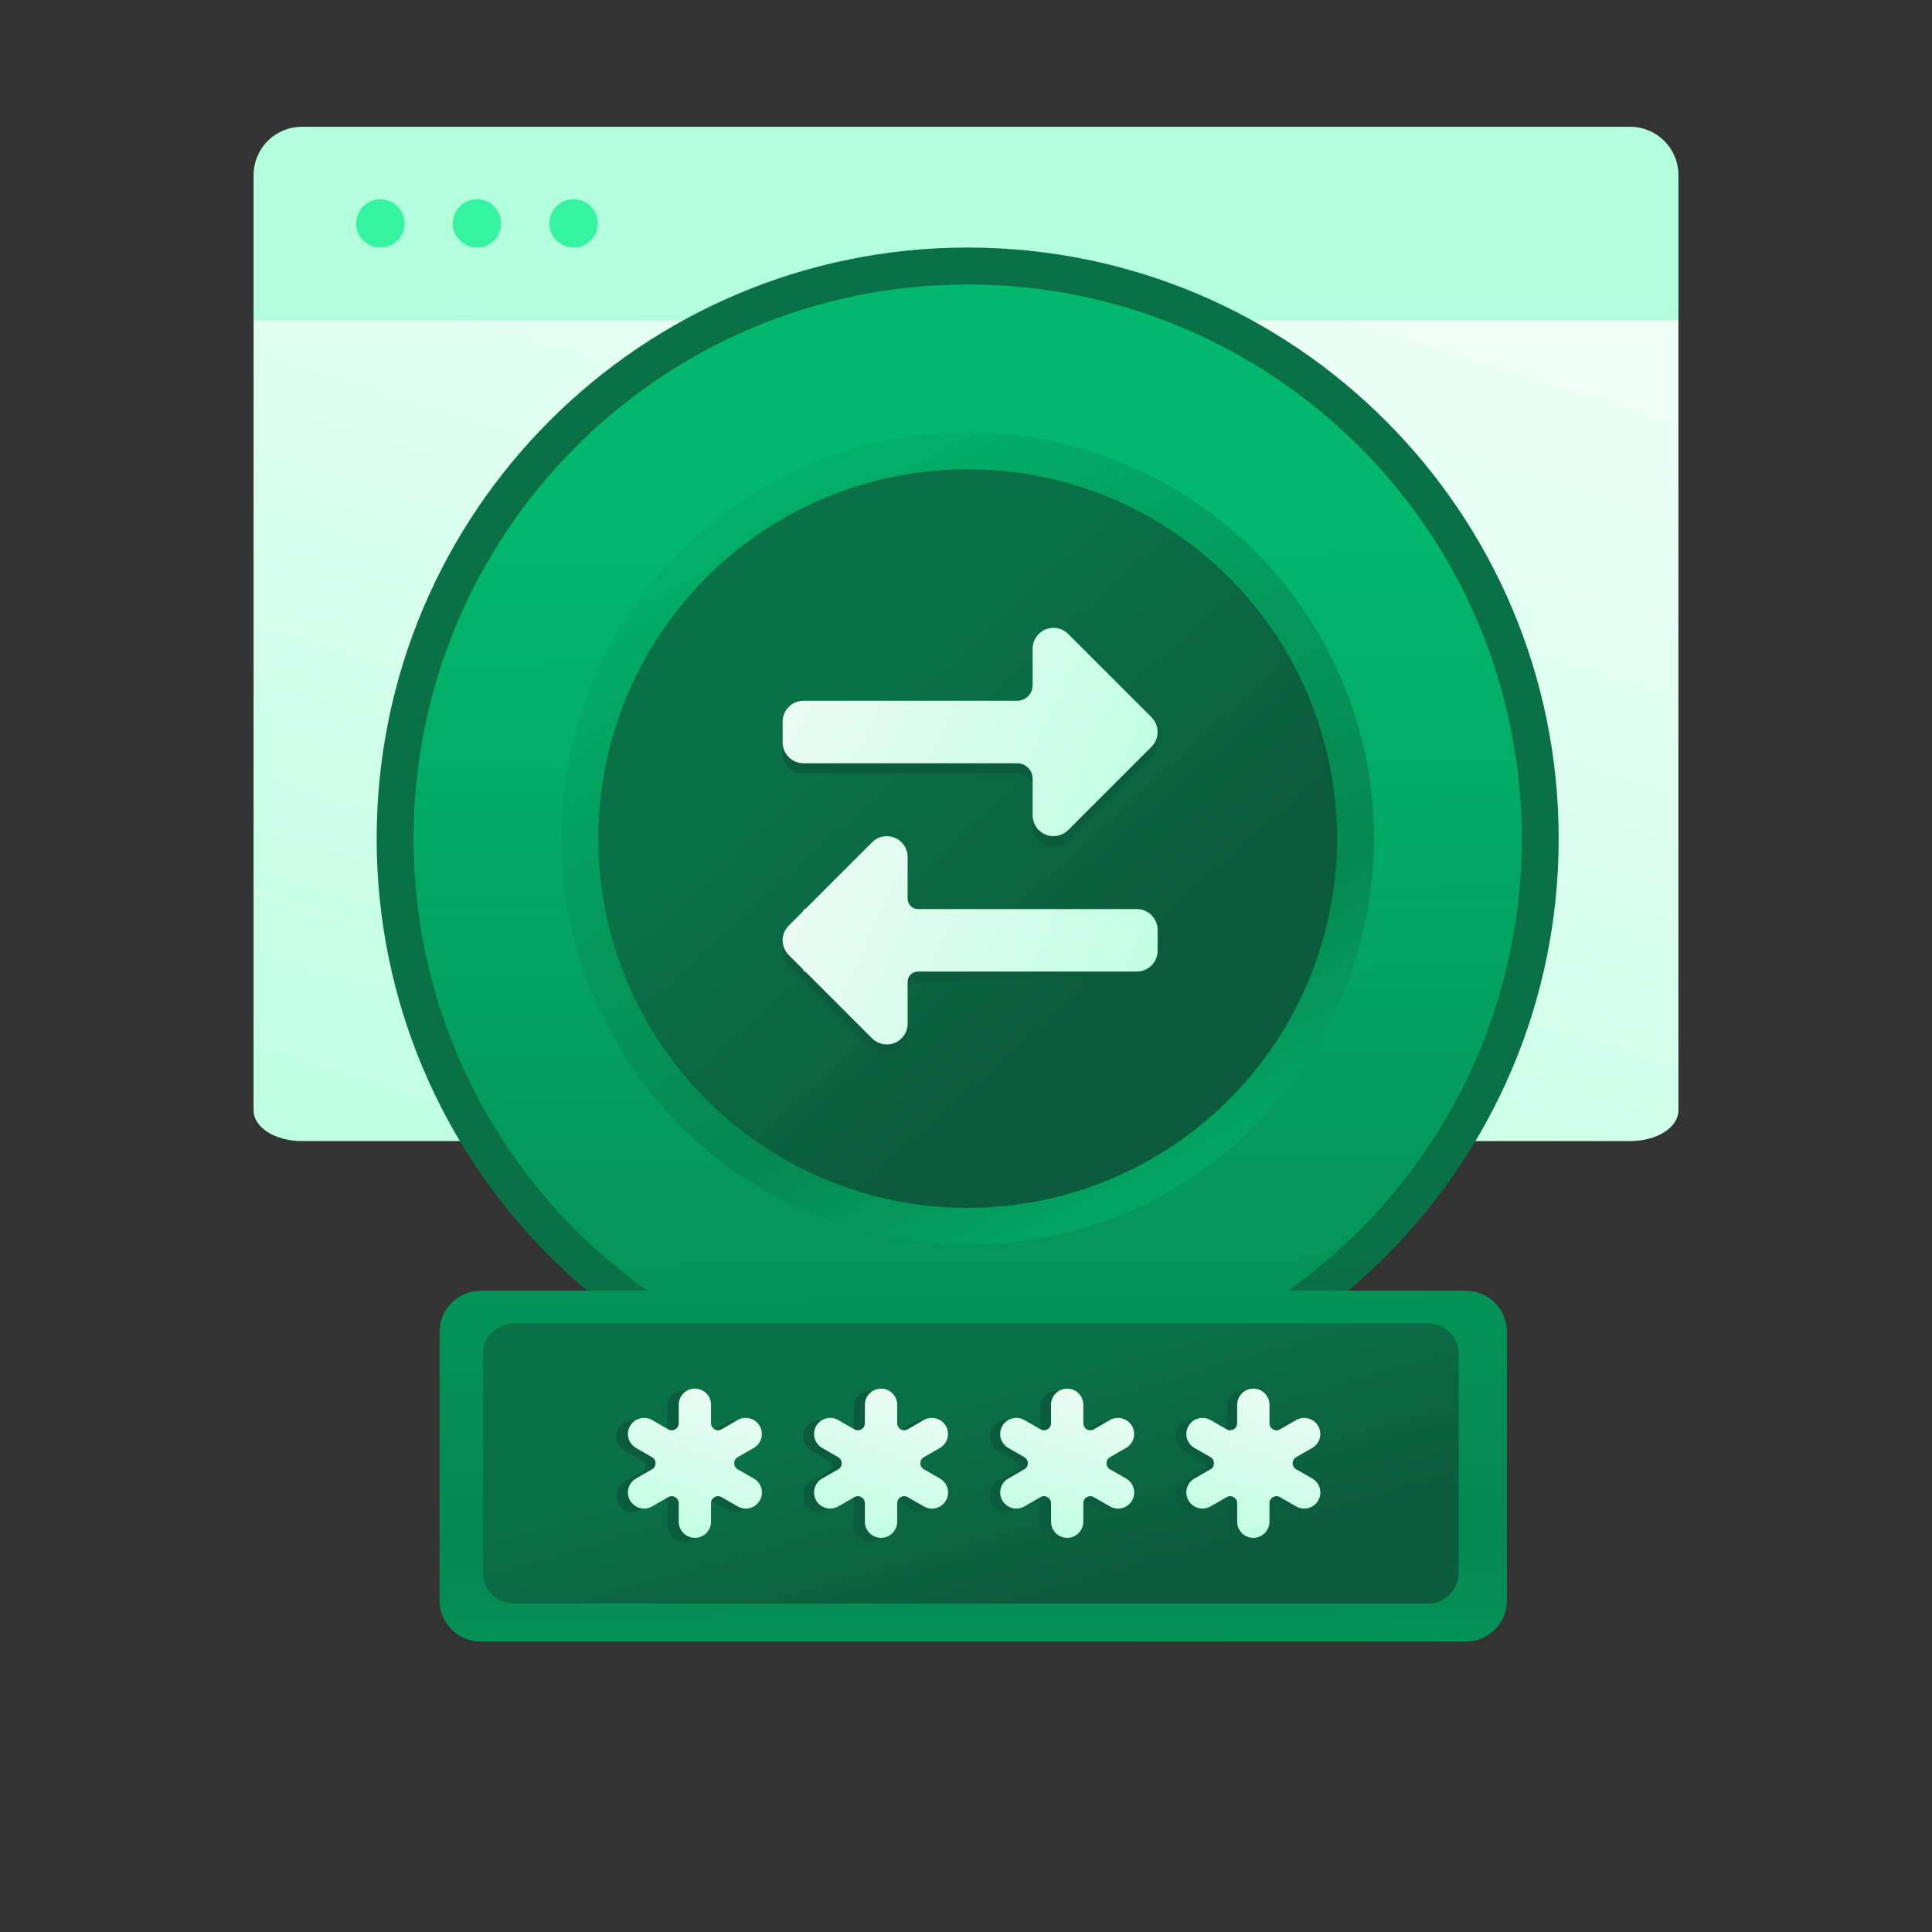 <svg width="315" height="315" viewBox="0 0 315 315" fill="none" xmlns="http://www.w3.org/2000/svg">
<rect x="0" y="0" width="315" height="315" fill="#333333" stroke="none"/>
<path d="M41.345 52.172H273.657V181.065C273.657 182.386 272.828 183.654 271.351 184.588C269.874 185.522 267.871 186.047 265.782 186.047H49.22C47.131 186.047 45.128 185.522 43.651 184.588C42.175 183.654 41.345 182.386 41.345 181.065V52.172Z" fill="url(#paint0_linear_330_1173)"/>
<path d="M41.345 52.173H273.657V28.548C273.657 26.459 272.828 24.456 271.351 22.979C269.874 21.503 267.871 20.673 265.782 20.673H49.22C47.131 20.673 45.128 21.503 43.651 22.979C42.175 24.456 41.345 26.459 41.345 28.548V52.173Z" fill="#B2FFDD"/>
<path d="M89.579 36.422C89.579 35.643 89.81 34.882 90.242 34.235C90.675 33.587 91.29 33.083 92.009 32.784C92.729 32.486 93.52 32.408 94.284 32.56C95.048 32.712 95.75 33.087 96.3 33.638C96.851 34.189 97.226 34.89 97.378 35.654C97.53 36.418 97.452 37.209 97.154 37.929C96.856 38.648 96.351 39.263 95.704 39.696C95.056 40.129 94.295 40.36 93.516 40.36C92.472 40.36 91.47 39.945 90.732 39.206C89.993 38.468 89.579 37.467 89.579 36.422ZM73.829 36.422C73.829 35.643 74.06 34.882 74.492 34.235C74.925 33.587 75.54 33.083 76.259 32.784C76.979 32.486 77.77 32.408 78.534 32.56C79.298 32.712 80 33.087 80.55 33.638C81.101 34.189 81.476 34.89 81.628 35.654C81.78 36.418 81.702 37.209 81.404 37.929C81.106 38.648 80.601 39.263 79.954 39.696C79.306 40.129 78.545 40.36 77.766 40.36C76.722 40.36 75.72 39.945 74.982 39.206C74.243 38.468 73.829 37.467 73.829 36.422ZM58.079 36.422C58.079 35.643 58.31 34.882 58.742 34.235C59.175 33.587 59.79 33.083 60.509 32.784C61.229 32.486 62.02 32.408 62.784 32.56C63.548 32.712 64.25 33.087 64.8 33.638C65.351 34.189 65.726 34.89 65.878 35.654C66.03 36.418 65.952 37.209 65.654 37.929C65.356 38.648 64.851 39.263 64.204 39.696C63.556 40.129 62.795 40.36 62.016 40.36C60.972 40.36 59.97 39.945 59.232 39.206C58.493 38.468 58.079 37.467 58.079 36.422Z" fill="#34F4A2"/>
<path d="M254.132 136.72C254.132 189.938 210.99 233.08 157.772 233.08C104.554 233.08 61.412 189.938 61.412 136.72C61.412 83.502 104.554 40.36 157.772 40.36C210.99 40.36 254.132 83.502 254.132 136.72Z" fill="url(#paint1_linear_330_1173)"/>
<path d="M157.772 46.384C107.88 46.384 67.435 86.829 67.435 136.721C67.435 167.164 82.494 194.091 105.569 210.457H78.365C74.663 210.457 71.662 213.458 71.662 217.16V260.943C71.662 264.645 74.663 267.646 78.365 267.646H238.996C242.698 267.646 245.699 264.645 245.699 260.943V217.16C245.699 213.458 242.698 210.457 238.996 210.457H209.975C233.05 194.091 248.109 167.164 248.109 136.721C248.109 86.829 207.664 46.384 157.772 46.384Z" fill="url(#paint2_linear_330_1173)"/>
<path d="M78.749 220.802C78.749 218.025 81 215.774 83.777 215.774H232.797C235.573 215.774 237.824 218.025 237.824 220.802V256.422C237.824 259.199 235.573 261.449 232.797 261.449H83.777C81 261.449 78.749 259.199 78.749 256.422V220.802Z" fill="url(#paint3_linear_330_1173)"/>
<path d="M121.06 241.564C121.361 241.738 121.625 241.97 121.836 242.246C122.048 242.522 122.204 242.838 122.294 243.175C122.384 243.512 122.407 243.863 122.362 244.209C122.317 244.555 122.204 244.889 122.031 245.191C121.857 245.493 121.626 245.758 121.35 245.97C121.075 246.182 120.76 246.338 120.425 246.428C120.09 246.518 119.74 246.54 119.396 246.494C119.052 246.448 118.72 246.334 118.42 246.159L115.303 244.35C114.752 244.03 114.064 244.432 114.064 245.073V248.687C114.064 249.391 113.786 250.066 113.291 250.563C112.796 251.061 112.124 251.34 111.424 251.34C110.724 251.34 110.053 251.061 109.557 250.563C109.062 250.066 108.784 249.391 108.784 248.687V245.073C108.784 244.432 108.096 244.03 107.545 244.35L104.428 246.159C103.822 246.509 103.103 246.603 102.428 246.42C101.753 246.238 101.177 245.793 100.828 245.185C100.478 244.577 100.383 243.854 100.563 243.175C100.743 242.496 101.184 241.917 101.789 241.564L104.899 239.759C105.452 239.438 105.452 238.633 104.899 238.313L101.789 236.507C101.184 236.155 100.743 235.575 100.563 234.897C100.383 234.218 100.478 233.495 100.828 232.886C101.177 232.278 101.753 231.834 102.428 231.651C103.103 231.469 103.822 231.563 104.428 231.913L107.545 233.721C108.096 234.041 108.784 233.64 108.784 232.998V229.384C108.784 228.681 109.062 228.006 109.557 227.508C110.053 227.011 110.724 226.731 111.424 226.731C112.124 226.731 112.796 227.011 113.291 227.508C113.786 228.006 114.064 228.681 114.064 229.384V232.998C114.064 233.64 114.752 234.041 115.303 233.721L118.42 231.913C119.026 231.563 119.745 231.469 120.42 231.651C121.095 231.834 121.671 232.278 122.02 232.886C122.37 233.495 122.465 234.218 122.285 234.897C122.105 235.575 121.664 236.155 121.06 236.507L117.949 238.313C117.396 238.633 117.396 239.438 117.949 239.759L121.06 241.564Z" fill="#0B5C3C"/>
<path d="M151.491 241.564C151.792 241.738 152.056 241.97 152.267 242.246C152.479 242.522 152.634 242.838 152.725 243.175C152.815 243.512 152.838 243.863 152.793 244.209C152.748 244.555 152.635 244.889 152.462 245.191C152.288 245.493 152.057 245.758 151.781 245.97C151.506 246.182 151.191 246.338 150.856 246.428C150.521 246.518 150.171 246.54 149.827 246.494C149.483 246.448 149.151 246.334 148.851 246.159L145.734 244.35C145.183 244.03 144.495 244.432 144.495 245.073V248.687C144.495 249.391 144.217 250.066 143.722 250.563C143.227 251.061 142.555 251.34 141.855 251.34C141.155 251.34 140.483 251.061 139.988 250.563C139.493 250.066 139.215 249.391 139.215 248.687V245.073C139.215 244.432 138.527 244.03 137.976 244.35L134.859 246.159C134.253 246.509 133.534 246.603 132.859 246.42C132.184 246.238 131.608 245.793 131.259 245.185C130.909 244.577 130.814 243.854 130.994 243.175C131.174 242.496 131.615 241.917 132.22 241.564L135.33 239.759C135.883 239.438 135.883 238.633 135.33 238.313L132.22 236.507C131.615 236.155 131.174 235.575 130.994 234.897C130.814 234.218 130.909 233.495 131.259 232.886C131.608 232.278 132.184 231.834 132.859 231.651C133.534 231.469 134.253 231.563 134.859 231.913L137.976 233.721C138.527 234.041 139.215 233.64 139.215 232.998V229.384C139.215 228.681 139.493 228.006 139.988 227.508C140.483 227.011 141.155 226.731 141.855 226.731C142.555 226.731 143.227 227.011 143.722 227.508C144.217 228.006 144.495 228.681 144.495 229.384V232.998C144.495 233.64 145.183 234.041 145.734 233.721L148.851 231.913C149.457 231.563 150.176 231.469 150.851 231.651C151.526 231.834 152.102 232.278 152.451 232.886C152.801 233.495 152.896 234.218 152.716 234.897C152.536 235.575 152.095 236.155 151.491 236.507L148.38 238.313C147.827 238.633 147.827 239.438 148.38 239.759L151.491 241.564Z" fill="#0B5C3C"/>
<path d="M181.922 241.564C182.223 241.738 182.486 241.97 182.698 242.246C182.91 242.522 183.065 242.838 183.156 243.175C183.246 243.512 183.269 243.863 183.224 244.209C183.179 244.555 183.066 244.889 182.893 245.191C182.719 245.493 182.488 245.758 182.212 245.97C181.937 246.182 181.622 246.338 181.287 246.428C180.951 246.518 180.602 246.54 180.258 246.494C179.914 246.448 179.582 246.334 179.282 246.159L176.165 244.35C175.614 244.03 174.926 244.432 174.926 245.073V248.687C174.926 249.391 174.648 250.066 174.153 250.563C173.658 251.061 172.986 251.34 172.286 251.34C171.586 251.34 170.914 251.061 170.419 250.563C169.924 250.066 169.646 249.391 169.646 248.687V245.073C169.646 244.432 168.958 244.03 168.407 244.35L165.29 246.159C164.684 246.509 163.965 246.603 163.29 246.42C162.615 246.238 162.039 245.793 161.69 245.185C161.34 244.577 161.245 243.854 161.425 243.175C161.605 242.496 162.046 241.917 162.65 241.564L165.761 239.759C166.314 239.438 166.314 238.633 165.761 238.313L162.65 236.507C162.046 236.155 161.605 235.575 161.425 234.897C161.245 234.218 161.34 233.495 161.69 232.886C162.039 232.278 162.615 231.834 163.29 231.651C163.965 231.469 164.684 231.563 165.29 231.913L168.407 233.721C168.958 234.041 169.646 233.64 169.646 232.998V229.384C169.646 228.681 169.924 228.006 170.419 227.508C170.914 227.011 171.586 226.731 172.286 226.731C172.986 226.731 173.658 227.011 174.153 227.508C174.648 228.006 174.926 228.681 174.926 229.384V232.998C174.926 233.64 175.614 234.041 176.165 233.721L179.282 231.913C179.888 231.563 180.607 231.469 181.282 231.651C181.957 231.834 182.533 232.278 182.882 232.886C183.232 233.495 183.327 234.218 183.147 234.897C182.967 235.575 182.526 236.155 181.922 236.507L178.811 238.313C178.258 238.633 178.258 239.438 178.811 239.759L181.922 241.564Z" fill="#0B5C3C"/>
<path d="M212.352 241.564C212.653 241.738 212.917 241.97 213.129 242.246C213.341 242.522 213.496 242.838 213.587 243.175C213.677 243.512 213.7 243.863 213.655 244.209C213.61 244.555 213.497 244.889 213.324 245.191C213.15 245.493 212.919 245.758 212.643 245.97C212.368 246.182 212.053 246.338 211.718 246.428C211.382 246.518 211.033 246.54 210.689 246.494C210.345 246.448 210.013 246.334 209.713 246.159L206.596 244.35C206.045 244.03 205.357 244.432 205.357 245.073V248.687C205.357 249.391 205.079 250.066 204.584 250.563C204.089 251.061 203.417 251.34 202.717 251.34C202.017 251.34 201.345 251.061 200.85 250.563C200.355 250.066 200.077 249.391 200.077 248.687V245.073C200.077 244.432 199.389 244.03 198.838 244.35L195.721 246.159C195.115 246.509 194.396 246.603 193.721 246.42C193.046 246.238 192.47 245.793 192.121 245.185C191.771 244.577 191.676 243.854 191.856 243.175C192.036 242.496 192.477 241.917 193.081 241.564L196.192 239.759C196.745 239.438 196.745 238.633 196.192 238.313L193.081 236.507C192.477 236.155 192.036 235.575 191.856 234.897C191.676 234.218 191.771 233.495 192.121 232.886C192.47 232.278 193.046 231.834 193.721 231.651C194.396 231.469 195.115 231.563 195.721 231.913L198.838 233.721C199.389 234.041 200.077 233.64 200.077 232.998V229.384C200.077 228.681 200.355 228.006 200.85 227.508C201.345 227.011 202.017 226.731 202.717 226.731C203.417 226.731 204.089 227.011 204.584 227.508C205.079 228.006 205.357 228.681 205.357 229.384V232.998C205.357 233.64 206.045 234.041 206.596 233.721L209.713 231.913C210.319 231.563 211.038 231.469 211.713 231.651C212.388 231.834 212.964 232.278 213.313 232.886C213.663 233.495 213.758 234.218 213.578 234.897C213.398 235.575 212.957 236.155 212.352 236.507L209.242 238.313C208.689 238.633 208.689 239.438 209.242 239.759L212.352 241.564Z" fill="#0B5C3C"/>
<path d="M122.905 241.069C123.205 241.241 123.469 241.47 123.68 241.744C123.891 242.017 124.046 242.329 124.136 242.662C124.226 242.995 124.249 243.342 124.204 243.684C124.159 244.026 124.047 244.356 123.874 244.655C123.701 244.953 123.47 245.215 123.195 245.425C122.92 245.635 122.607 245.788 122.272 245.877C121.938 245.966 121.589 245.988 121.246 245.943C120.903 245.897 120.572 245.785 120.272 245.611L117.634 244.094C116.875 243.657 115.928 244.205 115.928 245.081V248.111C115.928 248.806 115.651 249.473 115.157 249.965C114.663 250.457 113.994 250.733 113.295 250.733C112.597 250.733 111.927 250.457 111.434 249.965C110.94 249.473 110.662 248.806 110.662 248.111V245.081C110.662 244.205 109.715 243.657 108.957 244.094L106.318 245.611C105.714 245.957 104.996 246.05 104.323 245.87C103.65 245.689 103.076 245.25 102.727 244.649C102.378 244.047 102.284 243.333 102.463 242.662C102.643 241.991 103.082 241.418 103.685 241.069L106.315 239.557C107.076 239.119 107.076 238.021 106.315 237.584L103.685 236.071C103.082 235.722 102.643 235.15 102.463 234.479C102.284 233.808 102.378 233.093 102.727 232.492C103.076 231.89 103.65 231.451 104.323 231.271C104.996 231.09 105.714 231.183 106.318 231.529L108.957 233.047C109.715 233.483 110.662 232.935 110.662 232.06V229.03C110.662 228.334 110.94 227.667 111.434 227.175C111.927 226.684 112.597 226.407 113.295 226.407C113.994 226.407 114.663 226.684 115.157 227.175C115.651 227.667 115.928 228.334 115.928 229.03V232.06C115.928 232.935 116.875 233.483 117.634 233.047L120.272 231.529C120.877 231.183 121.595 231.09 122.268 231.271C122.941 231.451 123.515 231.89 123.863 232.492C124.212 233.093 124.307 233.808 124.127 234.479C123.948 235.15 123.508 235.722 122.905 236.071L120.275 237.584C119.514 238.021 119.514 239.119 120.275 239.557L122.905 241.069Z" fill="url(#paint4_linear_330_1173)"/>
<path d="M153.256 241.069C153.557 241.241 153.82 241.47 154.031 241.744C154.242 242.017 154.397 242.329 154.487 242.662C154.577 242.995 154.6 243.342 154.555 243.684C154.51 244.026 154.398 244.356 154.225 244.655C154.052 244.953 153.821 245.215 153.546 245.425C153.272 245.635 152.958 245.788 152.623 245.877C152.289 245.966 151.94 245.988 151.597 245.943C151.254 245.897 150.923 245.785 150.624 245.611L147.985 244.094C147.226 243.657 146.279 244.205 146.279 245.081V248.111C146.279 248.806 146.002 249.473 145.508 249.965C145.014 250.457 144.345 250.733 143.646 250.733C142.948 250.733 142.278 250.457 141.785 249.965C141.291 249.473 141.014 248.806 141.014 248.111V245.081C141.014 244.205 140.067 243.657 139.308 244.094L136.669 245.611C136.065 245.957 135.347 246.05 134.674 245.87C134.001 245.689 133.427 245.25 133.078 244.649C132.73 244.047 132.635 243.333 132.814 242.662C132.994 241.991 133.433 241.418 134.036 241.069L136.666 239.557C137.427 239.119 137.427 238.021 136.666 237.584L134.036 236.071C133.433 235.722 132.994 235.15 132.814 234.479C132.635 233.808 132.73 233.093 133.078 232.492C133.427 231.89 134.001 231.451 134.674 231.271C135.347 231.09 136.065 231.183 136.669 231.529L139.308 233.047C140.067 233.483 141.014 232.935 141.014 232.06V229.03C141.014 228.334 141.291 227.667 141.785 227.175C142.278 226.684 142.948 226.407 143.646 226.407C144.345 226.407 145.014 226.684 145.508 227.175C146.002 227.667 146.279 228.334 146.279 229.03V232.06C146.279 232.935 147.226 233.483 147.985 233.047L150.624 231.529C151.228 231.183 151.946 231.09 152.619 231.271C153.292 231.451 153.866 231.89 154.215 232.492C154.563 233.093 154.658 233.808 154.478 234.479C154.299 235.15 153.859 235.722 153.256 236.071L150.626 237.584C149.865 238.021 149.865 239.119 150.626 239.557L153.256 241.069Z" fill="url(#paint5_linear_330_1173)"/>
<path d="M183.606 241.069C183.906 241.241 184.169 241.47 184.38 241.744C184.592 242.017 184.747 242.329 184.837 242.662C184.926 242.995 184.95 243.342 184.905 243.684C184.86 244.026 184.747 244.356 184.574 244.655C184.401 244.953 184.17 245.215 183.896 245.425C183.621 245.635 183.307 245.788 182.973 245.877C182.638 245.966 182.289 245.988 181.946 245.943C181.603 245.897 181.272 245.785 180.973 245.611L178.334 244.094C177.575 243.657 176.629 244.205 176.629 245.081V248.111C176.629 248.806 176.351 249.473 175.857 249.965C175.364 250.457 174.694 250.733 173.996 250.733C173.297 250.733 172.628 250.457 172.134 249.965C171.64 249.473 171.363 248.806 171.363 248.111V245.081C171.363 244.205 170.416 243.657 169.657 244.094L167.019 245.611C166.414 245.957 165.696 246.05 165.023 245.87C164.35 245.689 163.776 245.25 163.427 244.649C163.079 244.047 162.984 243.333 163.164 242.662C163.343 241.991 163.783 241.418 164.386 241.069L167.016 239.557C167.777 239.119 167.777 238.021 167.016 237.584L164.386 236.071C163.783 235.722 163.343 235.15 163.164 234.479C162.984 233.808 163.079 233.093 163.427 232.492C163.776 231.89 164.35 231.451 165.023 231.271C165.696 231.09 166.414 231.183 167.019 231.529L169.657 233.047C170.416 233.483 171.363 232.935 171.363 232.06V229.03C171.363 228.334 171.64 227.667 172.134 227.175C172.628 226.684 173.297 226.407 173.996 226.407C174.694 226.407 175.364 226.684 175.857 227.175C176.351 227.667 176.629 228.334 176.629 229.03V232.06C176.629 232.935 177.575 233.483 178.334 233.047L180.973 231.529C181.577 231.183 182.295 231.09 182.968 231.271C183.641 231.451 184.215 231.89 184.564 232.492C184.913 233.093 185.007 233.808 184.828 234.479C184.648 235.15 184.209 235.722 183.606 236.071L180.976 237.584C180.215 238.021 180.215 239.119 180.976 239.557L183.606 241.069Z" fill="url(#paint6_linear_330_1173)"/>
<path d="M213.957 241.069C214.257 241.241 214.52 241.47 214.731 241.744C214.943 242.017 215.098 242.329 215.188 242.662C215.278 242.995 215.301 243.342 215.256 243.684C215.211 244.026 215.098 244.356 214.925 244.655C214.752 244.953 214.522 245.215 214.247 245.425C213.972 245.635 213.658 245.788 213.324 245.877C212.989 245.966 212.64 245.988 212.297 245.943C211.954 245.897 211.623 245.785 211.324 245.611L208.685 244.094C207.927 243.657 206.98 244.205 206.98 245.081V248.111C206.98 248.806 206.702 249.473 206.208 249.965C205.715 250.457 205.045 250.733 204.347 250.733C203.648 250.733 202.979 250.457 202.485 249.965C201.991 249.473 201.714 248.806 201.714 248.111V245.081C201.714 244.205 200.767 243.657 200.008 244.094L197.37 245.611C196.765 245.957 196.047 246.05 195.374 245.87C194.701 245.689 194.127 245.25 193.779 244.649C193.43 244.047 193.335 243.333 193.515 242.662C193.694 241.991 194.134 241.418 194.737 241.069L197.367 239.557C198.128 239.119 198.128 238.021 197.367 237.584L194.737 236.071C194.134 235.722 193.694 235.15 193.515 234.479C193.335 233.808 193.43 233.093 193.779 232.492C194.127 231.89 194.701 231.451 195.374 231.271C196.047 231.09 196.765 231.183 197.37 231.529L200.008 233.047C200.767 233.483 201.714 232.935 201.714 232.06V229.03C201.714 228.334 201.991 227.667 202.485 227.175C202.979 226.684 203.648 226.407 204.347 226.407C205.045 226.407 205.715 226.684 206.208 227.175C206.702 227.667 206.98 228.334 206.98 229.03V232.06C206.98 232.935 207.927 233.483 208.685 233.047L211.324 231.529C211.928 231.183 212.646 231.09 213.319 231.271C213.992 231.451 214.566 231.89 214.915 232.492C215.264 233.093 215.358 233.808 215.179 234.479C214.999 235.15 214.56 235.722 213.957 236.071L211.327 237.584C210.566 238.021 210.566 239.119 211.327 239.557L213.957 241.069Z" fill="url(#paint7_linear_330_1173)"/>
<circle cx="157.771" cy="136.72" r="66.247" fill="url(#paint8_linear_330_1173)"/>
<circle cx="157.771" cy="136.719" r="60.225" fill="url(#paint9_linear_330_1173)"/>
<path d="M127.606 119.326C127.606 117.45 129.127 115.93 131.002 115.93L165.848 115.929C167.237 115.929 168.362 114.804 168.362 113.415V107.439C168.362 106.065 169.19 104.827 170.459 104.301C171.728 103.775 173.189 104.066 174.16 105.037L187.745 118.622C189.072 119.949 189.072 122.099 187.745 123.426L174.16 137.011C173.189 137.982 171.728 138.273 170.459 137.747C169.19 137.221 168.362 135.983 168.362 134.609V128.632C168.362 127.244 167.237 126.118 165.848 126.118L131.003 126.118C129.127 126.118 127.606 124.598 127.606 122.722L127.606 119.326Z" fill="#0B5C3C"/>
<path d="M147.984 168.572C147.984 169.946 147.157 171.185 145.887 171.71C144.618 172.236 143.158 171.945 142.186 170.974L131.354 160.142C131.316 160.103 131.263 160.082 131.209 160.082C131.095 160.082 131.003 159.989 131.003 159.876C131.003 159.821 130.981 159.769 130.942 159.73L128.601 157.389C127.275 156.062 127.275 153.912 128.601 152.586L130.942 150.244C130.981 150.206 131.003 150.153 131.003 150.099C131.003 149.985 131.095 149.893 131.208 149.893C131.263 149.893 131.315 149.871 131.354 149.832L142.186 139C143.158 138.029 144.618 137.738 145.887 138.264C147.157 138.79 147.984 140.028 147.984 141.402V148.217C147.984 149.142 148.734 149.893 149.66 149.893L185.344 149.893C187.219 149.893 188.74 151.413 188.74 153.289V156.685C188.74 158.561 187.219 160.082 185.344 160.082H149.66C148.734 160.082 147.984 160.832 147.984 161.758V168.572Z" fill="#0B5C3C"/>
<path d="M127.606 117.651C127.606 115.775 129.127 114.255 131.002 114.255L165.848 114.254C167.237 114.254 168.362 113.129 168.362 111.741L168.362 105.764C168.362 104.39 169.19 103.152 170.459 102.626C171.728 102.1 173.189 102.391 174.16 103.362L187.745 116.948C189.072 118.274 189.072 120.424 187.745 121.751L174.16 135.336C173.189 136.307 171.728 136.598 170.459 136.072C169.19 135.547 168.362 134.308 168.362 132.934L168.362 126.957C168.362 125.569 167.237 124.443 165.848 124.443L131.003 124.444C129.127 124.444 127.606 122.923 127.606 121.047L127.606 117.651Z" fill="url(#paint10_linear_330_1173)"/>
<path d="M147.984 166.898C147.984 168.272 147.157 169.51 145.887 170.036C144.618 170.561 143.158 170.271 142.186 169.299L131.354 158.468C131.316 158.429 131.263 158.407 131.209 158.407C131.095 158.407 131.003 158.315 131.003 158.201C131.003 158.146 130.981 158.094 130.942 158.055L128.601 155.714C127.275 154.388 127.275 152.237 128.601 150.911L130.942 148.57C130.981 148.531 131.003 148.479 131.003 148.424C131.003 148.31 131.095 148.218 131.208 148.218C131.263 148.218 131.315 148.196 131.354 148.158L142.186 137.326C143.158 136.355 144.618 136.064 145.887 136.59C147.157 137.115 147.984 138.354 147.984 139.727L147.984 146.542C147.984 147.468 148.734 148.218 149.66 148.218L185.344 148.218C187.219 148.218 188.74 149.739 188.74 151.615L188.74 155.011C188.74 156.887 187.219 158.407 185.344 158.407L149.66 158.407C148.734 158.407 147.984 159.157 147.984 160.083L147.984 166.898Z" fill="url(#paint11_linear_330_1173)"/>
<defs>
<linearGradient id="paint0_linear_330_1173" x1="29.532" y1="229.647" x2="98.358" y2="8.417" gradientUnits="userSpaceOnUse">
<stop stop-color="#B2FFDD"/>
<stop offset="1" stop-color="#EEFFF7"/>
</linearGradient>
<linearGradient id="paint1_linear_330_1173" x1="180.44" y1="264.816" x2="167.096" y2="217.603" gradientUnits="userSpaceOnUse">
<stop stop-color="#0B5C3C"/>
<stop offset="1" stop-color="#0A7147"/>
</linearGradient>
<linearGradient id="paint2_linear_330_1173" x1="120.485" y1="330.697" x2="118.039" y2="86.442" gradientUnits="userSpaceOnUse">
<stop stop-color="#01B86C"/>
<stop offset="0.323" stop-color="#058751"/>
<stop offset="1" stop-color="#01B86C"/>
</linearGradient>
<linearGradient id="paint3_linear_330_1173" x1="174.465" y1="258.581" x2="164.764" y2="224.6" gradientUnits="userSpaceOnUse">
<stop stop-color="#0B5C3C"/>
<stop offset="1" stop-color="#0A7147"/>
</linearGradient>
<linearGradient id="paint4_linear_330_1173" x1="107.756" y1="258.361" x2="119.73" y2="218.565" gradientUnits="userSpaceOnUse">
<stop stop-color="#B2FFDD"/>
<stop offset="1" stop-color="#FAFAFA"/>
</linearGradient>
<linearGradient id="paint5_linear_330_1173" x1="138.107" y1="258.361" x2="150.081" y2="218.565" gradientUnits="userSpaceOnUse">
<stop stop-color="#B2FFDD"/>
<stop offset="1" stop-color="#FAFAFA"/>
</linearGradient>
<linearGradient id="paint6_linear_330_1173" x1="168.456" y1="258.361" x2="180.43" y2="218.565" gradientUnits="userSpaceOnUse">
<stop stop-color="#B2FFDD"/>
<stop offset="1" stop-color="#FAFAFA"/>
</linearGradient>
<linearGradient id="paint7_linear_330_1173" x1="198.807" y1="258.361" x2="210.781" y2="218.565" gradientUnits="userSpaceOnUse">
<stop stop-color="#B2FFDD"/>
<stop offset="1" stop-color="#FAFAFA"/>
</linearGradient>
<linearGradient id="paint8_linear_330_1173" x1="191.196" y1="215.615" x2="113.754" y2="63.58" gradientUnits="userSpaceOnUse">
<stop stop-color="#01B86C"/>
<stop offset="0.323" stop-color="#058751"/>
<stop offset="1" stop-color="#01B86C"/>
</linearGradient>
<linearGradient id="paint9_linear_330_1173" x1="168.931" y1="169.287" x2="129.333" y2="125.146" gradientUnits="userSpaceOnUse">
<stop stop-color="#0B5C3C"/>
<stop offset="1" stop-color="#0A7147"/>
</linearGradient>
<linearGradient id="paint10_linear_330_1173" x1="207.909" y1="127.967" x2="119.717" y2="85.061" gradientUnits="userSpaceOnUse">
<stop stop-color="#B2FFDD"/>
<stop offset="1" stop-color="#FAFAFA"/>
</linearGradient>
<linearGradient id="paint11_linear_330_1173" x1="207.909" y1="161.93" x2="119.717" y2="119.024" gradientUnits="userSpaceOnUse">
<stop stop-color="#B2FFDD"/>
<stop offset="1" stop-color="#FAFAFA"/>
</linearGradient>
</defs>
</svg>
